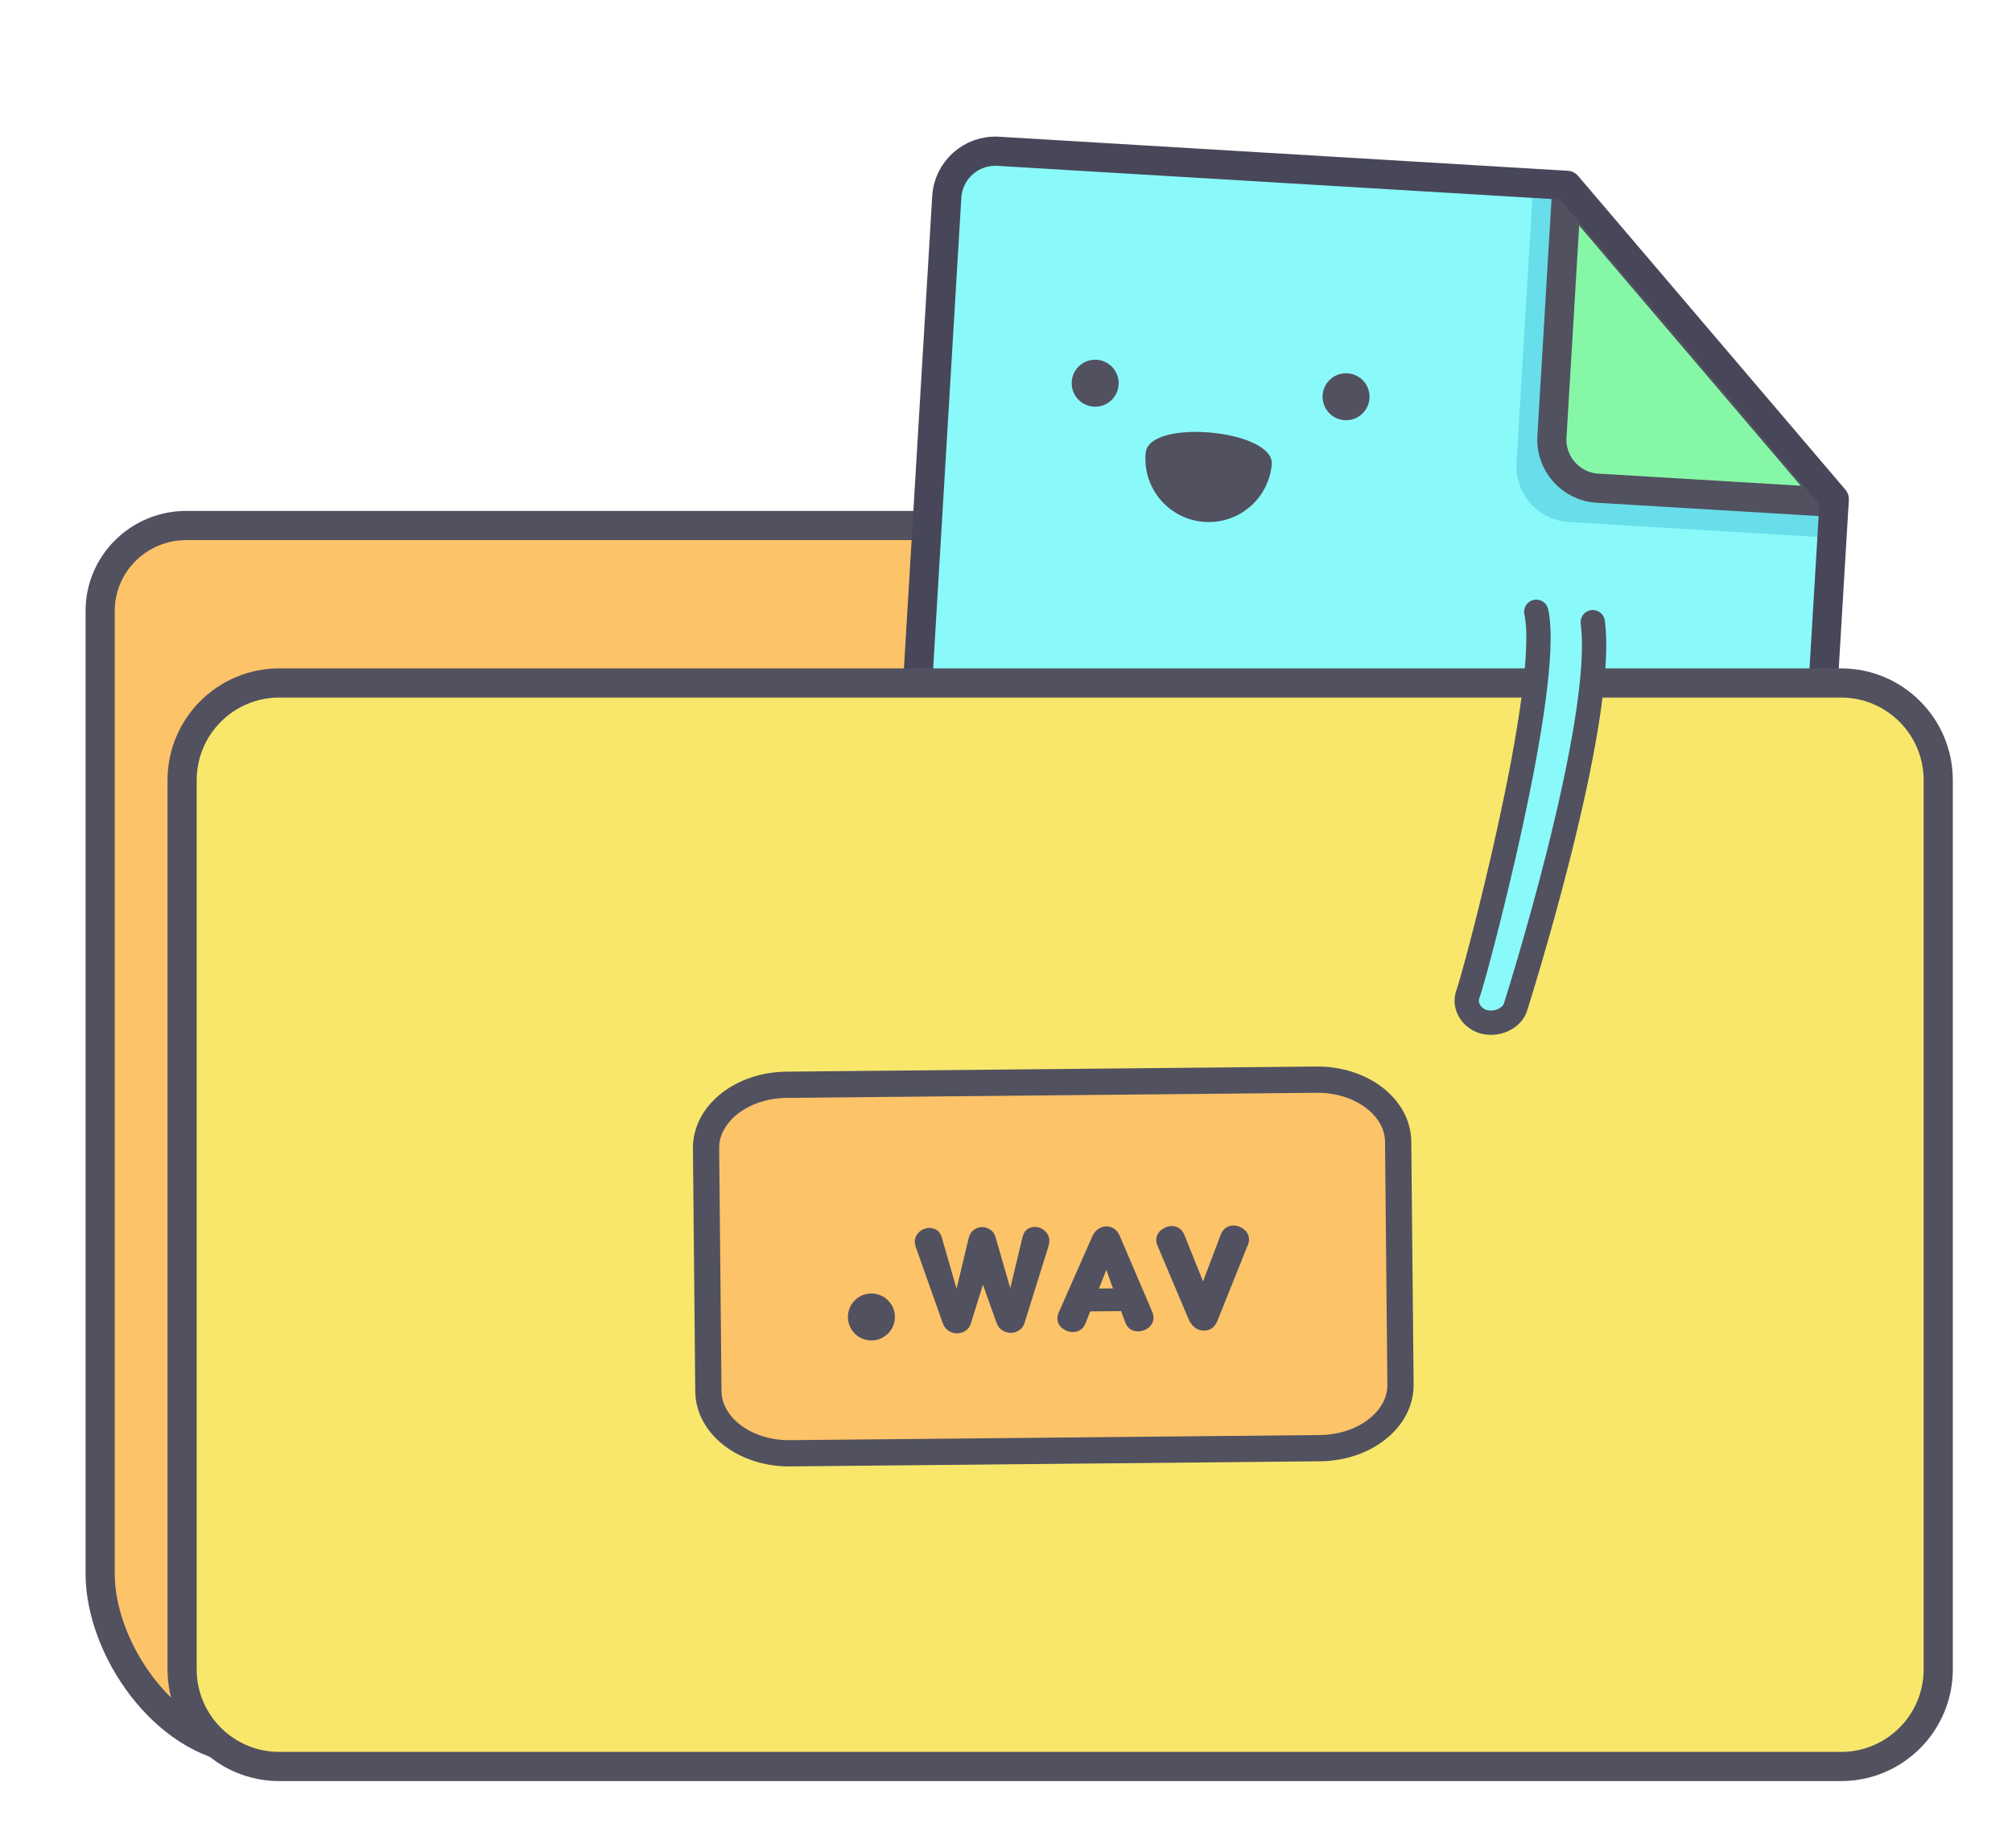 <?xml version="1.0" encoding="utf-8"?>
<!-- Generator: Adobe Illustrator 16.0.0, SVG Export Plug-In . SVG Version: 6.00 Build 0)  -->
<!DOCTYPE svg PUBLIC "-//W3C//DTD SVG 1.1//EN" "http://www.w3.org/Graphics/SVG/1.1/DTD/svg11.dtd">
<svg version="1.1" id="Layer_1" xmlns="http://www.w3.org/2000/svg" xmlns:xlink="http://www.w3.org/1999/xlink" x="0px" y="0px"
	 width="206.99px" height="190.095px" viewBox="0 0 206.99 190.095" enable-background="new 0 0 206.99 190.095"
	 xml:space="preserve">
<path fill="#FCC368" stroke="#515160" stroke-width="3" stroke-miterlimit="10" d="M110.546,63.227
	c-3.775-7.567-10.608-9.17-15.504-9.17H19.17c-4.896,0-8.866,3.934-8.866,8.783v99.042c0,7.674,6.578,17.348,14.844,18.135
	c8.531,0.812,87.649-9.352,87.649-9.352c4.896,0,8.865-3.932,8.865-8.783L110.546,63.227z"/>
<g id="file">
	<path fill="#8AF9F9" d="M102.692,15.562c-2.756-0.166-5.125,1.936-5.29,4.692L90.319,138.55c-0.165,2.756,1.936,5.123,4.692,5.289
		l82.851,4.959c2.756,0.164,5.125-1.934,5.291-4.691l5.554-92.763l-27.5-32.279L102.692,15.562z"/>
	<path fill="#68DEEA" d="M161.424,53.702l28.044,1.68l-31.69-37.197l-1.762,29.422C155.826,50.783,158.247,53.513,161.424,53.702z"
		/>
	
		<path fill="#86F7A6" stroke="#515160" stroke-width="3" stroke-linecap="round" stroke-linejoin="round" stroke-miterlimit="10" d="
		M164.351,50.219l24.336,1.456l-27.5-32.279l-1.528,25.533C159.493,47.685,161.594,50.053,164.351,50.219z"/>
	<path fill="none" stroke="#474759" stroke-width="3" stroke-linecap="round" stroke-linejoin="round" stroke-miterlimit="10" d="
		M102.692,15.562c-2.756-0.166-5.125,1.936-5.29,4.692L90.319,138.55c-0.165,2.756,1.936,5.123,4.692,5.289l82.851,4.959
		c2.756,0.164,5.125-1.934,5.291-4.691l5.554-92.763l-27.5-32.279L102.692,15.562z"/>
	<circle fill="#515160" cx="112.669" cy="39.42" r="2.416"/>
	<circle fill="#515160" cx="138.479" cy="40.812" r="2.416"/>
	<path fill="#515160" d="M130.834,47.796c-0.334,3.579-3.509,6.213-7.09,5.878c-3.581-0.334-6.213-3.509-5.88-7.089
		C118.199,43.003,131.168,44.214,130.834,47.796z"/>
</g>
<path fill="#F9E76B" stroke="#515160" stroke-width="3" stroke-miterlimit="10" d="M199.401,171.716c0,5.523-4.477,10-10,10H28.734
	c-5.523,0-10-4.477-10-10V80.255c0-5.523,4.477-10,10-10h160.667c5.523,0,10,4.477,10,10V171.716z"/>
<path fill="#FCC368" stroke="#515160" stroke-width="2.7" stroke-miterlimit="10" d="M144.08,142.429
	c0.036,3.568-3.673,6.496-8.282,6.541l-54.515,0.527c-4.607,0.045-8.372-2.811-8.406-6.381l-0.241-24.984
	c-0.034-3.568,3.674-6.498,8.28-6.543l54.517-0.527c4.607-0.043,8.372,2.814,8.407,6.381L144.08,142.429z"/>
<g>
	<path fill="#515160" d="M105.197,127.245c0.092-0.361,0.252-0.624,0.478-0.787c0.227-0.165,0.478-0.248,0.754-0.25
		c0.18-0.002,0.36,0.029,0.541,0.094c0.181,0.064,0.344,0.158,0.489,0.283c0.146,0.125,0.264,0.277,0.355,0.456
		c0.092,0.18,0.139,0.377,0.141,0.593c0.001,0.156-0.027,0.336-0.084,0.541l-2.462,7.891c-0.104,0.35-0.291,0.609-0.559,0.78
		c-0.269,0.17-0.553,0.257-0.853,0.26c-0.312,0.003-0.604-0.081-0.875-0.253c-0.272-0.171-0.47-0.424-0.593-0.759l-1.406-3.947
		l-1.239,3.972c-0.105,0.35-0.292,0.609-0.56,0.78c-0.269,0.171-0.553,0.257-0.853,0.26c-0.312,0.003-0.604-0.081-0.876-0.253
		c-0.271-0.171-0.469-0.424-0.592-0.759l-2.794-7.875c-0.062-0.203-0.093-0.377-0.095-0.521c-0.002-0.215,0.041-0.41,0.129-0.585
		c0.088-0.175,0.204-0.326,0.347-0.454c0.143-0.127,0.304-0.225,0.483-0.292c0.179-0.067,0.365-0.103,0.557-0.104
		c0.276-0.002,0.531,0.076,0.767,0.236c0.236,0.159,0.403,0.419,0.502,0.778l1.509,5.241l1.263-5.268
		c0.093-0.348,0.267-0.614,0.523-0.797s0.535-0.275,0.834-0.278s0.583,0.084,0.849,0.262c0.266,0.177,0.448,0.44,0.548,0.787
		l1.509,5.241L105.197,127.245z"/>
	<path fill="#515160" d="M115.333,134.87l-3.186,0.031l-0.439,1.156c-0.129,0.337-0.309,0.582-0.542,0.734
		c-0.232,0.153-0.487,0.23-0.762,0.232c-0.204,0.002-0.399-0.029-0.586-0.093c-0.187-0.064-0.359-0.159-0.516-0.283
		c-0.158-0.125-0.282-0.27-0.374-0.438c-0.091-0.167-0.138-0.358-0.14-0.575c-0.002-0.216,0.038-0.414,0.12-0.595l3.47-7.864
		c0.152-0.337,0.36-0.591,0.623-0.762c0.263-0.171,0.532-0.257,0.808-0.26c0.276-0.003,0.544,0.079,0.804,0.244
		c0.259,0.166,0.457,0.416,0.592,0.75l3.333,7.798c0.085,0.179,0.129,0.376,0.132,0.592c0.002,0.205-0.042,0.394-0.129,0.569
		c-0.089,0.175-0.21,0.326-0.365,0.453c-0.155,0.127-0.328,0.226-0.52,0.293c-0.191,0.067-0.383,0.103-0.575,0.104
		c-0.276,0.002-0.535-0.069-0.776-0.218c-0.242-0.147-0.424-0.389-0.547-0.724L115.333,134.87z M113.06,132.551l1.44-0.014
		l-0.685-1.919L113.06,132.551z"/>
	<path fill="#515160" d="M125.572,127.048c0.128-0.337,0.309-0.585,0.542-0.743c0.232-0.158,0.487-0.239,0.763-0.242
		c0.192-0.002,0.384,0.033,0.577,0.103c0.192,0.07,0.368,0.167,0.525,0.292c0.157,0.125,0.282,0.274,0.374,0.447
		c0.091,0.173,0.139,0.367,0.141,0.583c0.002,0.204-0.039,0.396-0.12,0.577l-3.129,7.807c-0.282,0.663-0.734,0.998-1.358,1.003
		c-0.636,0.006-1.144-0.319-1.521-0.976l-3.278-7.745c-0.086-0.179-0.13-0.371-0.132-0.575c-0.002-0.216,0.041-0.411,0.129-0.586
		c0.088-0.174,0.209-0.326,0.365-0.454c0.154-0.127,0.324-0.228,0.51-0.302c0.185-0.074,0.379-0.112,0.584-0.114
		c0.275-0.002,0.531,0.074,0.766,0.227c0.236,0.154,0.421,0.398,0.557,0.732l1.9,4.734L125.572,127.048z"/>
</g>
<path fill="#8AF9F9" stroke="#515160" stroke-width="2.5" stroke-linecap="round" stroke-linejoin="round" stroke-miterlimit="10" d="
	M163.86,64.004c1.375,10.375-7.987,39.716-7.987,39.716c-0.435,1.023-1.728,1.67-3.024,1.436l0,0
	c-1.297-0.234-2.381-1.604-1.794-3.012c0.495-1.188,8.681-31.515,6.992-39.208"/>
<circle fill="#515160" cx="89.648" cy="135.474" r="2.416"/>

</svg>
